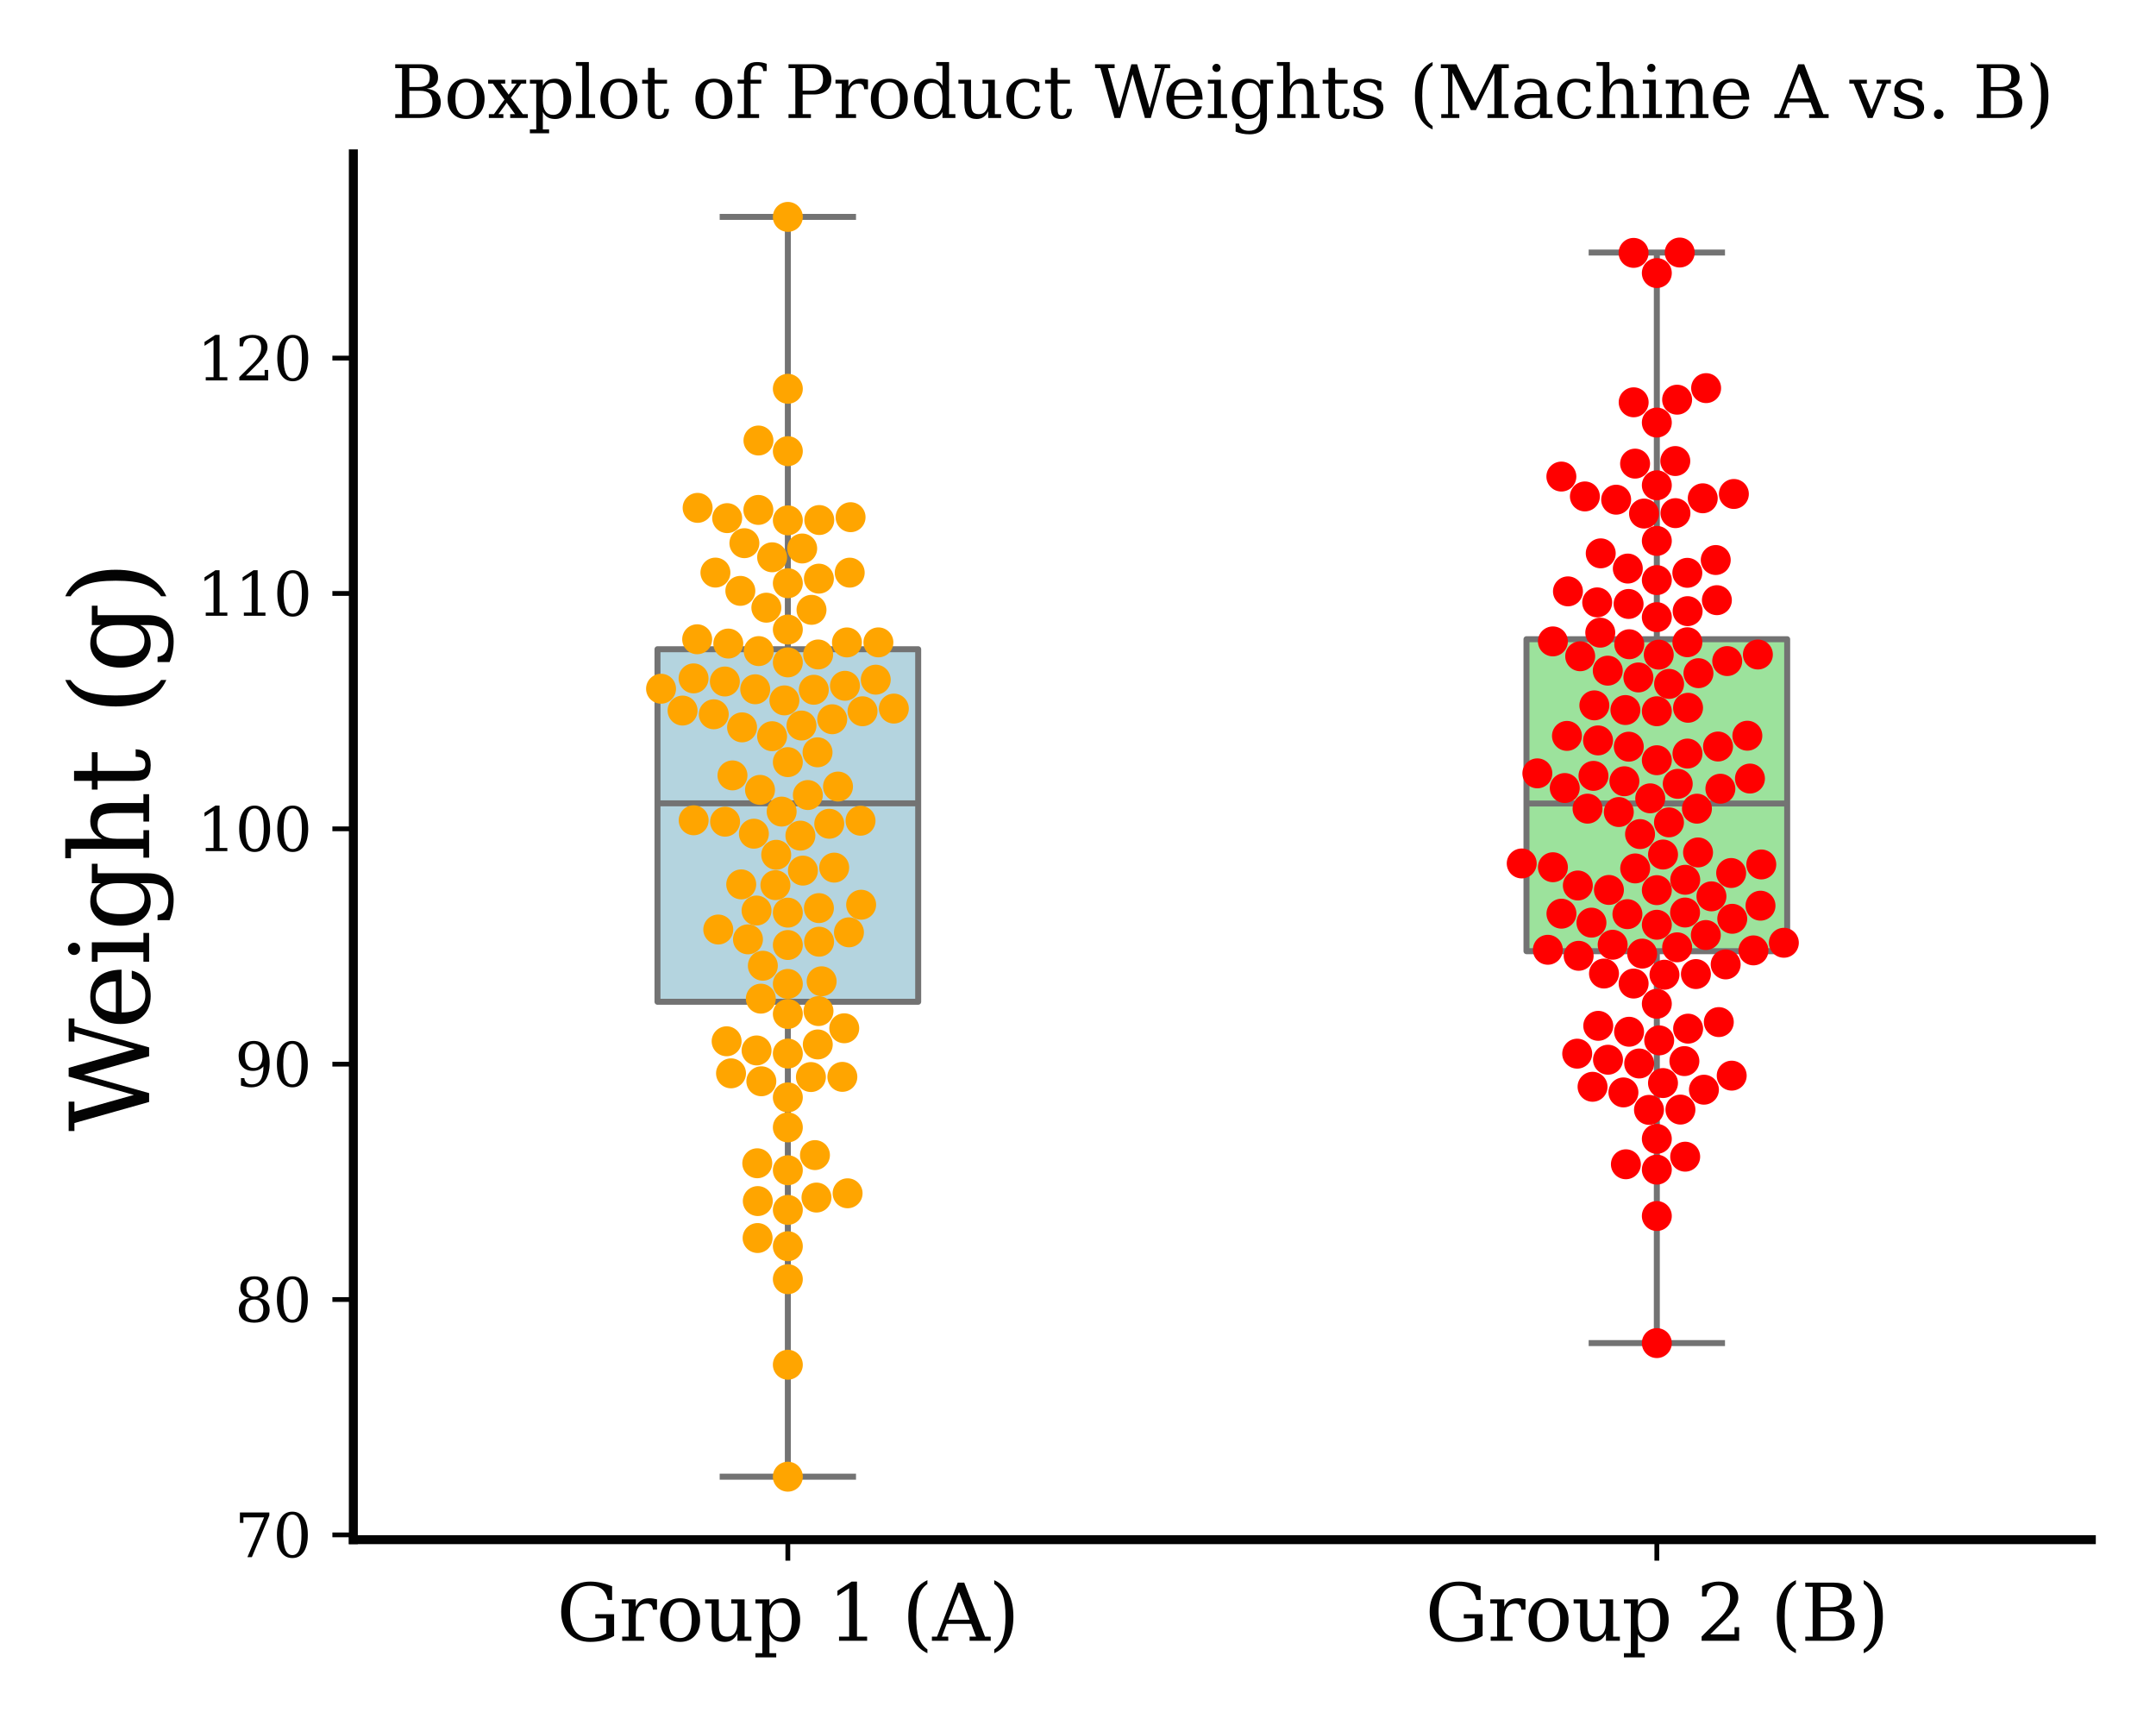 <?xml version="1.0" encoding="utf-8" standalone="no"?>
<!DOCTYPE svg PUBLIC "-//W3C//DTD SVG 1.1//EN"
  "http://www.w3.org/Graphics/SVG/1.1/DTD/svg11.dtd">
<svg xmlns:xlink="http://www.w3.org/1999/xlink" width="360pt" height="288pt" viewBox="0 0 360 288" xmlns="http://www.w3.org/2000/svg" version="1.1">
 <defs>
  <style type="text/css">*{stroke-linejoin: round; stroke-linecap: butt}</style>
 </defs>
 <g id="figure_1">
  <g id="patch_1">
   <path d="M 0 288 
L 360 288 
L 360 0 
L 0 0 
L 0 288 
z
" style="fill: none"/>
  </g>
  <g id="axes_1">
   <g id="patch_2">
    <path d="M 59 257.06 
L 349.2 257.06 
L 349.2 25.695 
L 59 25.695 
L 59 257.06 
z
" style="fill: none"/>
   </g>
   <g id="matplotlib.axis_1">
    <g id="xtick_1">
     <g id="line2d_1">
      <defs>
       <path id="m6e202c75b0" d="M 0 0 
L 0 3.5 
" style="stroke: #030303; stroke-width: 0.8"/>
      </defs>
      <g>
       <use xlink:href="#m6e202c75b0" x="131.55" y="257.06" style="fill: #030303; stroke: #030303; stroke-width: 0.8"/>
      </g>
     </g>
     <g id="text_1">
      <!-- Group 1 (A) -->
      <g style="fill: #030303" transform="translate(92.956 273.938) scale(0.13 -0.13)">
       <defs>
        <path id="DejaVuSerif-47" d="M 4097 3272 
Q 3988 3856 3641 4136 
Q 3294 4416 2675 4416 
Q 1869 4416 1472 3897 
Q 1075 3378 1075 2328 
Q 1075 1300 1484 772 
Q 1894 244 2688 244 
Q 3041 244 3362 331 
Q 3684 419 3975 594 
L 3975 1797 
L 3097 1797 
L 3097 2131 
L 4609 2131 
L 4609 391 
Q 4194 150 3714 29 
Q 3234 -91 2688 -91 
Q 1631 -91 995 570 
Q 359 1231 359 2328 
Q 359 3434 996 4092 
Q 1634 4750 2713 4750 
Q 3113 4750 3539 4658 
Q 3966 4566 4447 4378 
L 4447 3272 
L 4097 3272 
z
" transform="scale(0.016)"/>
        <path id="DejaVuSerif-72" d="M 3059 3328 
L 3059 2497 
L 2728 2497 
Q 2713 2744 2591 2866 
Q 2469 2988 2234 2988 
Q 1809 2988 1582 2694 
Q 1356 2400 1356 1850 
L 1356 331 
L 2022 331 
L 2022 0 
L 263 0 
L 263 331 
L 781 331 
L 781 2994 
L 231 2994 
L 231 3322 
L 1356 3322 
L 1356 2731 
Q 1525 3078 1790 3245 
Q 2056 3413 2438 3413 
Q 2578 3413 2733 3391 
Q 2888 3369 3059 3328 
z
" transform="scale(0.016)"/>
        <path id="DejaVuSerif-6f" d="M 1925 219 
Q 2388 219 2623 584 
Q 2859 950 2859 1663 
Q 2859 2375 2623 2739 
Q 2388 3103 1925 3103 
Q 1463 3103 1227 2739 
Q 991 2375 991 1663 
Q 991 950 1228 584 
Q 1466 219 1925 219 
z
M 1925 -91 
Q 1200 -91 759 389 
Q 319 869 319 1663 
Q 319 2456 758 2934 
Q 1197 3413 1925 3413 
Q 2653 3413 3092 2934 
Q 3531 2456 3531 1663 
Q 3531 869 3092 389 
Q 2653 -91 1925 -91 
z
" transform="scale(0.016)"/>
        <path id="DejaVuSerif-75" d="M 2266 3322 
L 3341 3322 
L 3341 331 
L 3884 331 
L 3884 0 
L 2766 0 
L 2766 588 
Q 2606 256 2353 82 
Q 2100 -91 1766 -91 
Q 1213 -91 952 223 
Q 691 538 691 1209 
L 691 2988 
L 172 2988 
L 172 3322 
L 1269 3322 
L 1269 1388 
Q 1269 781 1417 556 
Q 1566 331 1947 331 
Q 2347 331 2556 625 
Q 2766 919 2766 1478 
L 2766 2988 
L 2266 2988 
L 2266 3322 
z
" transform="scale(0.016)"/>
        <path id="DejaVuSerif-70" d="M 1313 1825 
L 1313 1497 
Q 1313 897 1542 583 
Q 1772 269 2209 269 
Q 2650 269 2876 622 
Q 3103 975 3103 1663 
Q 3103 2353 2876 2703 
Q 2650 3053 2209 3053 
Q 1772 3053 1542 2737 
Q 1313 2422 1313 1825 
z
M 738 2988 
L 184 2988 
L 184 3322 
L 1313 3322 
L 1313 2803 
Q 1481 3116 1742 3264 
Q 2003 3413 2388 3413 
Q 3000 3413 3387 2928 
Q 3775 2444 3775 1663 
Q 3775 881 3387 395 
Q 3000 -91 2388 -91 
Q 2003 -91 1742 57 
Q 1481 206 1313 519 
L 1313 -997 
L 1856 -997 
L 1856 -1331 
L 184 -1331 
L 184 -997 
L 738 -997 
L 738 2988 
z
" transform="scale(0.016)"/>
        <path id="DejaVuSerif-20" transform="scale(0.016)"/>
        <path id="DejaVuSerif-31" d="M 909 0 
L 909 331 
L 1722 331 
L 1722 4213 
L 781 3603 
L 781 4013 
L 1919 4750 
L 2350 4750 
L 2350 331 
L 3163 331 
L 3163 0 
L 909 0 
z
" transform="scale(0.016)"/>
        <path id="DejaVuSerif-28" d="M 2041 -997 
Q 1281 -656 893 83 
Q 506 822 506 1931 
Q 506 3044 893 3783 
Q 1281 4522 2041 4863 
L 2041 4556 
Q 1559 4225 1350 3623 
Q 1141 3022 1141 1931 
Q 1141 844 1350 242 
Q 1559 -359 2041 -691 
L 2041 -997 
z
" transform="scale(0.016)"/>
        <path id="DejaVuSerif-41" d="M 1281 1691 
L 2994 1691 
L 2138 3909 
L 1281 1691 
z
M -38 0 
L -38 331 
L 372 331 
L 2034 4666 
L 2559 4666 
L 4225 331 
L 4684 331 
L 4684 0 
L 2988 0 
L 2988 331 
L 3506 331 
L 3116 1356 
L 1153 1356 
L 763 331 
L 1275 331 
L 1275 0 
L -38 0 
z
" transform="scale(0.016)"/>
        <path id="DejaVuSerif-29" d="M 453 -997 
L 453 -691 
Q 934 -359 1145 242 
Q 1356 844 1356 1931 
Q 1356 3022 1145 3623 
Q 934 4225 453 4556 
L 453 4863 
Q 1216 4522 1603 3783 
Q 1991 3044 1991 1931 
Q 1991 822 1603 83 
Q 1216 -656 453 -997 
z
" transform="scale(0.016)"/>
       </defs>
       <use xlink:href="#DejaVuSerif-47"/>
       <use xlink:href="#DejaVuSerif-72" x="79.883"/>
       <use xlink:href="#DejaVuSerif-6f" x="127.686"/>
       <use xlink:href="#DejaVuSerif-75" x="187.891"/>
       <use xlink:href="#DejaVuSerif-70" x="252.295"/>
       <use xlink:href="#DejaVuSerif-20" x="316.309"/>
       <use xlink:href="#DejaVuSerif-31" x="348.096"/>
       <use xlink:href="#DejaVuSerif-20" x="411.719"/>
       <use xlink:href="#DejaVuSerif-28" x="443.506"/>
       <use xlink:href="#DejaVuSerif-41" x="482.52"/>
       <use xlink:href="#DejaVuSerif-29" x="554.736"/>
      </g>
     </g>
    </g>
    <g id="xtick_2">
     <g id="line2d_2">
      <g>
       <use xlink:href="#m6e202c75b0" x="276.65" y="257.06" style="fill: #030303; stroke: #030303; stroke-width: 0.8"/>
      </g>
     </g>
     <g id="text_2">
      <!-- Group 2 (B) -->
      <g style="fill: #030303" transform="translate(237.974 273.938) scale(0.13 -0.13)">
       <defs>
        <path id="DejaVuSerif-32" d="M 819 3553 
L 469 3553 
L 469 4384 
Q 803 4563 1142 4656 
Q 1481 4750 1806 4750 
Q 2534 4750 2956 4397 
Q 3378 4044 3378 3438 
Q 3378 2753 2422 1800 
Q 2347 1728 2309 1691 
L 1131 513 
L 3078 513 
L 3078 1088 
L 3444 1088 
L 3444 0 
L 434 0 
L 434 341 
L 1850 1753 
Q 2319 2222 2519 2614 
Q 2719 3006 2719 3438 
Q 2719 3909 2473 4175 
Q 2228 4441 1797 4441 
Q 1350 4441 1106 4219 
Q 863 3997 819 3553 
z
" transform="scale(0.016)"/>
        <path id="DejaVuSerif-42" d="M 1581 331 
L 2516 331 
Q 3078 331 3337 575 
Q 3597 819 3597 1350 
Q 3597 1878 3339 2120 
Q 3081 2363 2516 2363 
L 1581 2363 
L 1581 331 
z
M 1581 2694 
L 2375 2694 
Q 2888 2694 3123 2891 
Q 3359 3088 3359 3513 
Q 3359 3941 3123 4136 
Q 2888 4331 2375 4331 
L 1581 4331 
L 1581 2694 
z
M 353 0 
L 353 331 
L 947 331 
L 947 4331 
L 353 4331 
L 353 4666 
L 2656 4666 
Q 3363 4666 3720 4377 
Q 4078 4088 4078 3513 
Q 4078 3097 3829 2850 
Q 3581 2603 3103 2547 
Q 3697 2472 4005 2167 
Q 4313 1863 4313 1350 
Q 4313 656 3875 328 
Q 3438 0 2509 0 
L 353 0 
z
" transform="scale(0.016)"/>
       </defs>
       <use xlink:href="#DejaVuSerif-47"/>
       <use xlink:href="#DejaVuSerif-72" x="79.883"/>
       <use xlink:href="#DejaVuSerif-6f" x="127.686"/>
       <use xlink:href="#DejaVuSerif-75" x="187.891"/>
       <use xlink:href="#DejaVuSerif-70" x="252.295"/>
       <use xlink:href="#DejaVuSerif-20" x="316.309"/>
       <use xlink:href="#DejaVuSerif-32" x="348.096"/>
       <use xlink:href="#DejaVuSerif-20" x="411.719"/>
       <use xlink:href="#DejaVuSerif-28" x="443.506"/>
       <use xlink:href="#DejaVuSerif-42" x="482.52"/>
       <use xlink:href="#DejaVuSerif-29" x="556.006"/>
      </g>
     </g>
    </g>
   </g>
   <g id="matplotlib.axis_2">
    <g id="ytick_1">
     <g id="line2d_3">
      <defs>
       <path id="m85842c7ac0" d="M 0 0 
L -3.5 0 
" style="stroke: #030303; stroke-width: 0.8"/>
      </defs>
      <g>
       <use xlink:href="#m85842c7ac0" x="59" y="256.259" style="fill: #030303; stroke: #030303; stroke-width: 0.8"/>
      </g>
     </g>
     <g id="text_3">
      <!-- $\mathdefault{70}$ -->
      <g style="fill: #030303" transform="translate(39.2 260.058) scale(0.1 -0.1)">
       <defs>
        <path id="DejaVuSerif-37" d="M 3609 4347 
L 1784 0 
L 1319 0 
L 3059 4153 
L 903 4153 
L 903 3578 
L 538 3578 
L 538 4666 
L 3609 4666 
L 3609 4347 
z
" transform="scale(0.016)"/>
        <path id="DejaVuSerif-30" d="M 2034 219 
Q 2513 219 2750 744 
Q 2988 1269 2988 2328 
Q 2988 3391 2750 3916 
Q 2513 4441 2034 4441 
Q 1556 4441 1318 3916 
Q 1081 3391 1081 2328 
Q 1081 1269 1318 744 
Q 1556 219 2034 219 
z
M 2034 -91 
Q 1275 -91 848 546 
Q 422 1184 422 2328 
Q 422 3475 848 4112 
Q 1275 4750 2034 4750 
Q 2797 4750 3222 4112 
Q 3647 3475 3647 2328 
Q 3647 1184 3222 546 
Q 2797 -91 2034 -91 
z
" transform="scale(0.016)"/>
       </defs>
       <use xlink:href="#DejaVuSerif-37" transform="translate(0 0.781)"/>
       <use xlink:href="#DejaVuSerif-30" transform="translate(63.623 0.781)"/>
      </g>
     </g>
    </g>
    <g id="ytick_2">
     <g id="line2d_4">
      <g>
       <use xlink:href="#m85842c7ac0" x="59" y="216.965" style="fill: #030303; stroke: #030303; stroke-width: 0.8"/>
      </g>
     </g>
     <g id="text_4">
      <!-- $\mathdefault{80}$ -->
      <g style="fill: #030303" transform="translate(39.2 220.764) scale(0.1 -0.1)">
       <defs>
        <path id="DejaVuSerif-38" d="M 2981 1275 
Q 2981 1775 2732 2051 
Q 2484 2328 2034 2328 
Q 1584 2328 1336 2051 
Q 1088 1775 1088 1275 
Q 1088 772 1336 495 
Q 1584 219 2034 219 
Q 2484 219 2732 495 
Q 2981 772 2981 1275 
z
M 2853 3541 
Q 2853 3966 2637 4203 
Q 2422 4441 2034 4441 
Q 1650 4441 1433 4203 
Q 1216 3966 1216 3541 
Q 1216 3113 1433 2875 
Q 1650 2638 2034 2638 
Q 2422 2638 2637 2875 
Q 2853 3113 2853 3541 
z
M 2516 2484 
Q 3047 2413 3344 2092 
Q 3641 1772 3641 1275 
Q 3641 619 3225 264 
Q 2809 -91 2034 -91 
Q 1263 -91 845 264 
Q 428 619 428 1275 
Q 428 1772 725 2092 
Q 1022 2413 1556 2484 
Q 1084 2569 832 2842 
Q 581 3116 581 3541 
Q 581 4103 968 4426 
Q 1356 4750 2034 4750 
Q 2713 4750 3100 4426 
Q 3488 4103 3488 3541 
Q 3488 3116 3236 2842 
Q 2984 2569 2516 2484 
z
" transform="scale(0.016)"/>
       </defs>
       <use xlink:href="#DejaVuSerif-38" transform="translate(0 0.781)"/>
       <use xlink:href="#DejaVuSerif-30" transform="translate(63.623 0.781)"/>
      </g>
     </g>
    </g>
    <g id="ytick_3">
     <g id="line2d_5">
      <g>
       <use xlink:href="#m85842c7ac0" x="59" y="177.671" style="fill: #030303; stroke: #030303; stroke-width: 0.8"/>
      </g>
     </g>
     <g id="text_5">
      <!-- $\mathdefault{90}$ -->
      <g style="fill: #030303" transform="translate(39.2 181.47) scale(0.1 -0.1)">
       <defs>
        <path id="DejaVuSerif-39" d="M 2994 2091 
Q 2784 1856 2512 1740 
Q 2241 1625 1900 1625 
Q 1206 1625 804 2044 
Q 403 2463 403 3188 
Q 403 3897 839 4323 
Q 1275 4750 2003 4750 
Q 2794 4750 3217 4161 
Q 3641 3572 3641 2478 
Q 3641 1253 3137 581 
Q 2634 -91 1722 -91 
Q 1475 -91 1203 -44 
Q 931 3 647 97 
L 647 872 
L 997 872 
Q 1038 556 1241 387 
Q 1444 219 1784 219 
Q 2391 219 2687 676 
Q 2984 1134 2994 2091 
z
M 1978 4441 
Q 1534 4441 1298 4117 
Q 1063 3794 1063 3188 
Q 1063 2581 1298 2256 
Q 1534 1931 1978 1931 
Q 2422 1931 2658 2245 
Q 2894 2559 2894 3150 
Q 2894 3772 2656 4106 
Q 2419 4441 1978 4441 
z
" transform="scale(0.016)"/>
       </defs>
       <use xlink:href="#DejaVuSerif-39" transform="translate(0 0.781)"/>
       <use xlink:href="#DejaVuSerif-30" transform="translate(63.623 0.781)"/>
      </g>
     </g>
    </g>
    <g id="ytick_4">
     <g id="line2d_6">
      <g>
       <use xlink:href="#m85842c7ac0" x="59" y="138.376" style="fill: #030303; stroke: #030303; stroke-width: 0.8"/>
      </g>
     </g>
     <g id="text_6">
      <!-- $\mathdefault{100}$ -->
      <g style="fill: #030303" transform="translate(32.9 142.176) scale(0.1 -0.1)">
       <use xlink:href="#DejaVuSerif-31" transform="translate(0 0.781)"/>
       <use xlink:href="#DejaVuSerif-30" transform="translate(63.623 0.781)"/>
       <use xlink:href="#DejaVuSerif-30" transform="translate(127.246 0.781)"/>
      </g>
     </g>
    </g>
    <g id="ytick_5">
     <g id="line2d_7">
      <g>
       <use xlink:href="#m85842c7ac0" x="59" y="99.082" style="fill: #030303; stroke: #030303; stroke-width: 0.8"/>
      </g>
     </g>
     <g id="text_7">
      <!-- $\mathdefault{110}$ -->
      <g style="fill: #030303" transform="translate(32.9 102.881) scale(0.1 -0.1)">
       <use xlink:href="#DejaVuSerif-31" transform="translate(0 0.781)"/>
       <use xlink:href="#DejaVuSerif-31" transform="translate(63.623 0.781)"/>
       <use xlink:href="#DejaVuSerif-30" transform="translate(127.246 0.781)"/>
      </g>
     </g>
    </g>
    <g id="ytick_6">
     <g id="line2d_8">
      <g>
       <use xlink:href="#m85842c7ac0" x="59" y="59.788" style="fill: #030303; stroke: #030303; stroke-width: 0.8"/>
      </g>
     </g>
     <g id="text_8">
      <!-- $\mathdefault{120}$ -->
      <g style="fill: #030303" transform="translate(32.9 63.587) scale(0.1 -0.1)">
       <use xlink:href="#DejaVuSerif-31" transform="translate(0 0.781)"/>
       <use xlink:href="#DejaVuSerif-32" transform="translate(63.623 0.781)"/>
       <use xlink:href="#DejaVuSerif-30" transform="translate(127.246 0.781)"/>
      </g>
     </g>
    </g>
    <g id="text_9">
     <!-- Weight (g) -->
     <g style="fill: #030303" transform="translate(24.901 188.921) rotate(-90) scale(0.18 -0.18)">
      <defs>
       <path id="DejaVuSerif-57" d="M 4878 0 
L 4366 0 
L 3297 3794 
L 2228 0 
L 1716 0 
L 494 4331 
L 31 4331 
L 31 4666 
L 1734 4666 
L 1734 4331 
L 1153 4331 
L 2125 884 
L 3188 4666 
L 3694 4666 
L 4775 844 
L 5753 4331 
L 5216 4331 
L 5216 4666 
L 6559 4666 
L 6559 4331 
L 6100 4331 
L 4878 0 
z
" transform="scale(0.016)"/>
       <path id="DejaVuSerif-65" d="M 3469 1600 
L 991 1600 
L 991 1575 
Q 991 903 1244 561 
Q 1497 219 1991 219 
Q 2369 219 2611 417 
Q 2853 616 2950 1006 
L 3413 1006 
Q 3275 459 2904 184 
Q 2534 -91 1931 -91 
Q 1203 -91 761 389 
Q 319 869 319 1663 
Q 319 2450 753 2931 
Q 1188 3413 1894 3413 
Q 2647 3413 3050 2948 
Q 3453 2484 3469 1600 
z
M 2791 1931 
Q 2772 2513 2545 2808 
Q 2319 3103 1894 3103 
Q 1497 3103 1269 2806 
Q 1041 2509 991 1931 
L 2791 1931 
z
" transform="scale(0.016)"/>
       <path id="DejaVuSerif-69" d="M 622 4353 
Q 622 4497 726 4603 
Q 831 4709 978 4709 
Q 1122 4709 1226 4603 
Q 1331 4497 1331 4353 
Q 1331 4206 1228 4103 
Q 1125 4000 978 4000 
Q 831 4000 726 4103 
Q 622 4206 622 4353 
z
M 1356 331 
L 1900 331 
L 1900 0 
L 231 0 
L 231 331 
L 781 331 
L 781 2988 
L 231 2988 
L 231 3322 
L 1356 3322 
L 1356 331 
z
" transform="scale(0.016)"/>
       <path id="DejaVuSerif-67" d="M 3359 2988 
L 3359 72 
Q 3359 -644 2965 -1033 
Q 2572 -1422 1844 -1422 
Q 1516 -1422 1216 -1362 
Q 916 -1303 641 -1184 
L 641 -488 
L 941 -488 
Q 997 -813 1206 -963 
Q 1416 -1113 1806 -1113 
Q 2313 -1113 2548 -827 
Q 2784 -541 2784 72 
L 2784 519 
Q 2616 206 2355 57 
Q 2094 -91 1709 -91 
Q 1097 -91 708 395 
Q 319 881 319 1663 
Q 319 2444 706 2928 
Q 1094 3413 1709 3413 
Q 2094 3413 2355 3264 
Q 2616 3116 2784 2803 
L 2784 3322 
L 3909 3322 
L 3909 2988 
L 3359 2988 
z
M 2784 1825 
Q 2784 2422 2554 2737 
Q 2325 3053 1888 3053 
Q 1444 3053 1217 2703 
Q 991 2353 991 1663 
Q 991 975 1217 622 
Q 1444 269 1888 269 
Q 2325 269 2554 583 
Q 2784 897 2784 1497 
L 2784 1825 
z
" transform="scale(0.016)"/>
       <path id="DejaVuSerif-68" d="M 263 0 
L 263 331 
L 781 331 
L 781 4531 
L 231 4531 
L 231 4863 
L 1356 4863 
L 1356 2731 
Q 1516 3069 1770 3241 
Q 2025 3413 2363 3413 
Q 2913 3413 3172 3097 
Q 3431 2781 3431 2113 
L 3431 331 
L 3944 331 
L 3944 0 
L 2356 0 
L 2356 331 
L 2853 331 
L 2853 1931 
Q 2853 2541 2704 2764 
Q 2556 2988 2175 2988 
Q 1775 2988 1565 2697 
Q 1356 2406 1356 1850 
L 1356 331 
L 1856 331 
L 1856 0 
L 263 0 
z
" transform="scale(0.016)"/>
       <path id="DejaVuSerif-74" d="M 691 2988 
L 184 2988 
L 184 3322 
L 691 3322 
L 691 4353 
L 1269 4353 
L 1269 3322 
L 2350 3322 
L 2350 2988 
L 1269 2988 
L 1269 878 
Q 1269 456 1350 337 
Q 1431 219 1650 219 
Q 1875 219 1978 351 
Q 2081 484 2088 781 
L 2522 781 
Q 2497 328 2275 118 
Q 2053 -91 1600 -91 
Q 1103 -91 897 129 
Q 691 350 691 878 
L 691 2988 
z
" transform="scale(0.016)"/>
      </defs>
      <use xlink:href="#DejaVuSerif-57"/>
      <use xlink:href="#DejaVuSerif-65" x="94.658"/>
      <use xlink:href="#DejaVuSerif-69" x="153.838"/>
      <use xlink:href="#DejaVuSerif-67" x="185.82"/>
      <use xlink:href="#DejaVuSerif-68" x="249.834"/>
      <use xlink:href="#DejaVuSerif-74" x="314.238"/>
      <use xlink:href="#DejaVuSerif-20" x="354.424"/>
      <use xlink:href="#DejaVuSerif-28" x="386.211"/>
      <use xlink:href="#DejaVuSerif-67" x="425.225"/>
      <use xlink:href="#DejaVuSerif-29" x="489.238"/>
     </g>
    </g>
   </g>
   <g id="patch_3">
    <path d="M 109.785 167.252 
L 153.315 167.252 
L 153.315 108.391 
L 109.785 108.391 
L 109.785 167.252 
z
" clip-path="url(#pbf7b04bf76)" style="fill: #b4d4df; stroke: #737373; stroke-linejoin: miter"/>
   </g>
   <g id="line2d_9">
    <path d="M 131.55 167.252 
L 131.55 246.543 
" clip-path="url(#pbf7b04bf76)" style="fill: none; stroke: #737373"/>
   </g>
   <g id="line2d_10">
    <path d="M 131.55 108.391 
L 131.55 36.212 
" clip-path="url(#pbf7b04bf76)" style="fill: none; stroke: #737373"/>
   </g>
   <g id="line2d_11">
    <path d="M 120.668 246.543 
L 142.433 246.543 
" clip-path="url(#pbf7b04bf76)" style="fill: none; stroke: #737373; stroke-linecap: square"/>
   </g>
   <g id="line2d_12">
    <path d="M 120.668 36.212 
L 142.433 36.212 
" clip-path="url(#pbf7b04bf76)" style="fill: none; stroke: #737373; stroke-linecap: square"/>
   </g>
   <g id="patch_4">
    <path d="M 254.885 158.808 
L 298.415 158.808 
L 298.415 106.722 
L 254.885 106.722 
L 254.885 158.808 
z
" clip-path="url(#pbf7b04bf76)" style="fill: #9ce29c; stroke: #737373; stroke-linejoin: miter"/>
   </g>
   <g id="line2d_13">
    <path d="M 276.65 158.808 
L 276.65 224.239 
" clip-path="url(#pbf7b04bf76)" style="fill: none; stroke: #737373"/>
   </g>
   <g id="line2d_14">
    <path d="M 276.65 106.722 
L 276.65 42.162 
" clip-path="url(#pbf7b04bf76)" style="fill: none; stroke: #737373"/>
   </g>
   <g id="line2d_15">
    <path d="M 265.768 224.239 
L 287.533 224.239 
" clip-path="url(#pbf7b04bf76)" style="fill: none; stroke: #737373; stroke-linecap: square"/>
   </g>
   <g id="line2d_16">
    <path d="M 265.768 42.162 
L 287.533 42.162 
" clip-path="url(#pbf7b04bf76)" style="fill: none; stroke: #737373; stroke-linecap: square"/>
   </g>
   <g id="line2d_17">
    <path d="M 109.785 134.118 
L 153.315 134.118 
" clip-path="url(#pbf7b04bf76)" style="fill: none; stroke: #737373"/>
   </g>
   <g id="line2d_18">
    <path d="M 254.885 134.149 
L 298.415 134.149 
" clip-path="url(#pbf7b04bf76)" style="fill: none; stroke: #737373"/>
   </g>
   <g id="patch_5">
    <path d="M 59 257.06 
L 59 25.695 
" style="fill: none; stroke: #030303; stroke-width: 1.5; stroke-linejoin: miter; stroke-linecap: square"/>
   </g>
   <g id="patch_6">
    <path d="M 59 257.06 
L 349.2 257.06 
" style="fill: none; stroke: #030303; stroke-width: 1.5; stroke-linejoin: miter; stroke-linecap: square"/>
   </g>
   <g id="PathCollection_1">
    <defs>
     <path id="C0_0_aad3ed0606" d="M 0 2.5 
C 0.663 2.5 1.299 2.237 1.768 1.768 
C 2.237 1.299 2.5 0.663 2.5 -0 
C 2.5 -0.663 2.237 -1.299 1.768 -1.768 
C 1.299 -2.237 0.663 -2.5 0 -2.5 
C -0.663 -2.5 -1.299 -2.237 -1.768 -1.768 
C -2.237 -1.299 -2.5 -0.663 -2.5 0 
C -2.5 0.663 -2.237 1.299 -1.768 1.768 
C -1.299 2.237 -0.663 2.5 0 2.5 
z
"/>
    </defs>
    <g clip-path="url(#pbf7b04bf76)">
     <use xlink:href="#C0_0_aad3ed0606" x="127.378" y="161.234" style="fill: #ffa500"/>
    </g>
    <g clip-path="url(#pbf7b04bf76)">
     <use xlink:href="#C0_0_aad3ed0606" x="131.55" y="183.217" style="fill: #ffa500"/>
    </g>
    <g clip-path="url(#pbf7b04bf76)">
     <use xlink:href="#C0_0_aad3ed0606" x="128.927" y="93.043" style="fill: #ffa500"/>
    </g>
    <g clip-path="url(#pbf7b04bf76)">
     <use xlink:href="#C0_0_aad3ed0606" x="127.963" y="101.458" style="fill: #ffa500"/>
    </g>
    <g clip-path="url(#pbf7b04bf76)">
     <use xlink:href="#C0_0_aad3ed0606" x="131.55" y="110.59" style="fill: #ffa500"/>
    </g>
    <g clip-path="url(#pbf7b04bf76)">
     <use xlink:href="#C0_0_aad3ed0606" x="139.927" y="131.321" style="fill: #ffa500"/>
    </g>
    <g clip-path="url(#pbf7b04bf76)">
     <use xlink:href="#C0_0_aad3ed0606" x="126.533" y="200.528" style="fill: #ffa500"/>
    </g>
    <g clip-path="url(#pbf7b04bf76)">
     <use xlink:href="#C0_0_aad3ed0606" x="131.55" y="127.243" style="fill: #ffa500"/>
    </g>
    <g clip-path="url(#pbf7b04bf76)">
     <use xlink:href="#C0_0_aad3ed0606" x="131.55" y="75.326" style="fill: #ffa500"/>
    </g>
    <g clip-path="url(#pbf7b04bf76)">
     <use xlink:href="#C0_0_aad3ed0606" x="130.977" y="116.935" style="fill: #ffa500"/>
    </g>
    <g clip-path="url(#pbf7b04bf76)">
     <use xlink:href="#C0_0_aad3ed0606" x="124.295" y="90.689" style="fill: #ffa500"/>
    </g>
    <g clip-path="url(#pbf7b04bf76)">
     <use xlink:href="#C0_0_aad3ed0606" x="131.55" y="213.571" style="fill: #ffa500"/>
    </g>
    <g clip-path="url(#pbf7b04bf76)">
     <use xlink:href="#C0_0_aad3ed0606" x="116.411" y="106.73" style="fill: #ffa500"/>
    </g>
    <g clip-path="url(#pbf7b04bf76)">
     <use xlink:href="#C0_0_aad3ed0606" x="142.026" y="86.349" style="fill: #ffa500"/>
    </g>
    <g clip-path="url(#pbf7b04bf76)">
     <use xlink:href="#C0_0_aad3ed0606" x="119.933" y="155.19" style="fill: #ffa500"/>
    </g>
    <g clip-path="url(#pbf7b04bf76)">
     <use xlink:href="#C0_0_aad3ed0606" x="130.517" y="135.5" style="fill: #ffa500"/>
    </g>
    <g clip-path="url(#pbf7b04bf76)">
     <use xlink:href="#C0_0_aad3ed0606" x="115.811" y="113.26" style="fill: #ffa500"/>
    </g>
    <g clip-path="url(#pbf7b04bf76)">
     <use xlink:href="#C0_0_aad3ed0606" x="116.487" y="84.792" style="fill: #ffa500"/>
    </g>
    <g clip-path="url(#pbf7b04bf76)">
     <use xlink:href="#C0_0_aad3ed0606" x="121.033" y="113.78" style="fill: #ffa500"/>
    </g>
    <g clip-path="url(#pbf7b04bf76)">
     <use xlink:href="#C0_0_aad3ed0606" x="126.629" y="85.135" style="fill: #ffa500"/>
    </g>
    <g clip-path="url(#pbf7b04bf76)">
     <use xlink:href="#C0_0_aad3ed0606" x="121.33" y="173.849" style="fill: #ffa500"/>
    </g>
    <g clip-path="url(#pbf7b04bf76)">
     <use xlink:href="#C0_0_aad3ed0606" x="127.039" y="166.733" style="fill: #ffa500"/>
    </g>
    <g clip-path="url(#pbf7b04bf76)">
     <use xlink:href="#C0_0_aad3ed0606" x="131.55" y="202.003" style="fill: #ffa500"/>
    </g>
    <g clip-path="url(#pbf7b04bf76)">
     <use xlink:href="#C0_0_aad3ed0606" x="135.502" y="101.817" style="fill: #ffa500"/>
    </g>
    <g clip-path="url(#pbf7b04bf76)">
     <use xlink:href="#C0_0_aad3ed0606" x="136.333" y="199.941" style="fill: #ffa500"/>
    </g>
    <g clip-path="url(#pbf7b04bf76)">
     <use xlink:href="#C0_0_aad3ed0606" x="122.063" y="179.202" style="fill: #ffa500"/>
    </g>
    <g clip-path="url(#pbf7b04bf76)">
     <use xlink:href="#C0_0_aad3ed0606" x="141.42" y="107.256" style="fill: #ffa500"/>
    </g>
    <g clip-path="url(#pbf7b04bf76)">
     <use xlink:href="#C0_0_aad3ed0606" x="136.768" y="157.224" style="fill: #ffa500"/>
    </g>
    <g clip-path="url(#pbf7b04bf76)">
     <use xlink:href="#C0_0_aad3ed0606" x="131.55" y="188.227" style="fill: #ffa500"/>
    </g>
    <g clip-path="url(#pbf7b04bf76)">
     <use xlink:href="#C0_0_aad3ed0606" x="134.066" y="145.354" style="fill: #ffa500"/>
    </g>
    <g clip-path="url(#pbf7b04bf76)">
     <use xlink:href="#C0_0_aad3ed0606" x="143.688" y="137.025" style="fill: #ffa500"/>
    </g>
    <g clip-path="url(#pbf7b04bf76)">
     <use xlink:href="#C0_0_aad3ed0606" x="131.55" y="246.543" style="fill: #ffa500"/>
    </g>
    <g clip-path="url(#pbf7b04bf76)">
     <use xlink:href="#C0_0_aad3ed0606" x="139.29" y="144.855" style="fill: #ffa500"/>
    </g>
    <g clip-path="url(#pbf7b04bf76)">
     <use xlink:href="#C0_0_aad3ed0606" x="126.326" y="152.02" style="fill: #ffa500"/>
    </g>
    <g clip-path="url(#pbf7b04bf76)">
     <use xlink:href="#C0_0_aad3ed0606" x="146.229" y="113.477" style="fill: #ffa500"/>
    </g>
    <g clip-path="url(#pbf7b04bf76)">
     <use xlink:href="#C0_0_aad3ed0606" x="126.329" y="175.378" style="fill: #ffa500"/>
    </g>
    <g clip-path="url(#pbf7b04bf76)">
     <use xlink:href="#C0_0_aad3ed0606" x="121.419" y="86.506" style="fill: #ffa500"/>
    </g>
    <g clip-path="url(#pbf7b04bf76)">
     <use xlink:href="#C0_0_aad3ed0606" x="131.55" y="195.38" style="fill: #ffa500"/>
    </g>
    <g clip-path="url(#pbf7b04bf76)">
     <use xlink:href="#C0_0_aad3ed0606" x="131.55" y="169.291" style="fill: #ffa500"/>
    </g>
    <g clip-path="url(#pbf7b04bf76)">
     <use xlink:href="#C0_0_aad3ed0606" x="131.55" y="105.109" style="fill: #ffa500"/>
    </g>
    <g clip-path="url(#pbf7b04bf76)">
     <use xlink:href="#C0_0_aad3ed0606" x="125.881" y="139.192" style="fill: #ffa500"/>
    </g>
    <g clip-path="url(#pbf7b04bf76)">
     <use xlink:href="#C0_0_aad3ed0606" x="138.465" y="137.533" style="fill: #ffa500"/>
    </g>
    <g clip-path="url(#pbf7b04bf76)">
     <use xlink:href="#C0_0_aad3ed0606" x="122.306" y="129.458" style="fill: #ffa500"/>
    </g>
    <g clip-path="url(#pbf7b04bf76)">
     <use xlink:href="#C0_0_aad3ed0606" x="137.193" y="163.832" style="fill: #ffa500"/>
    </g>
    <g clip-path="url(#pbf7b04bf76)">
     <use xlink:href="#C0_0_aad3ed0606" x="131.55" y="97.374" style="fill: #ffa500"/>
    </g>
    <g clip-path="url(#pbf7b04bf76)">
     <use xlink:href="#C0_0_aad3ed0606" x="123.62" y="98.649" style="fill: #ffa500"/>
    </g>
    <g clip-path="url(#pbf7b04bf76)">
     <use xlink:href="#C0_0_aad3ed0606" x="123.907" y="121.438" style="fill: #ffa500"/>
    </g>
    <g clip-path="url(#pbf7b04bf76)">
     <use xlink:href="#C0_0_aad3ed0606" x="134.892" y="132.736" style="fill: #ffa500"/>
    </g>
    <g clip-path="url(#pbf7b04bf76)">
     <use xlink:href="#C0_0_aad3ed0606" x="133.946" y="91.574" style="fill: #ffa500"/>
    </g>
    <g clip-path="url(#pbf7b04bf76)">
     <use xlink:href="#C0_0_aad3ed0606" x="126.445" y="194.215" style="fill: #ffa500"/>
    </g>
    <g clip-path="url(#pbf7b04bf76)">
     <use xlink:href="#C0_0_aad3ed0606" x="131.55" y="164.269" style="fill: #ffa500"/>
    </g>
    <g clip-path="url(#pbf7b04bf76)">
     <use xlink:href="#C0_0_aad3ed0606" x="131.55" y="86.878" style="fill: #ffa500"/>
    </g>
    <g clip-path="url(#pbf7b04bf76)">
     <use xlink:href="#C0_0_aad3ed0606" x="136.51" y="125.603" style="fill: #ffa500"/>
    </g>
    <g clip-path="url(#pbf7b04bf76)">
     <use xlink:href="#C0_0_aad3ed0606" x="113.974" y="118.634" style="fill: #ffa500"/>
    </g>
    <g clip-path="url(#pbf7b04bf76)">
     <use xlink:href="#C0_0_aad3ed0606" x="136.67" y="168.807" style="fill: #ffa500"/>
    </g>
    <g clip-path="url(#pbf7b04bf76)">
     <use xlink:href="#C0_0_aad3ed0606" x="131.55" y="157.775" style="fill: #ffa500"/>
    </g>
    <g clip-path="url(#pbf7b04bf76)">
     <use xlink:href="#C0_0_aad3ed0606" x="126.644" y="73.547" style="fill: #ffa500"/>
    </g>
    <g clip-path="url(#pbf7b04bf76)">
     <use xlink:href="#C0_0_aad3ed0606" x="126.103" y="115.078" style="fill: #ffa500"/>
    </g>
    <g clip-path="url(#pbf7b04bf76)">
     <use xlink:href="#C0_0_aad3ed0606" x="126.903" y="131.874" style="fill: #ffa500"/>
    </g>
    <g clip-path="url(#pbf7b04bf76)">
     <use xlink:href="#C0_0_aad3ed0606" x="135.403" y="179.821" style="fill: #ffa500"/>
    </g>
    <g clip-path="url(#pbf7b04bf76)">
     <use xlink:href="#C0_0_aad3ed0606" x="131.55" y="36.212" style="fill: #ffa500"/>
    </g>
    <g clip-path="url(#pbf7b04bf76)">
     <use xlink:href="#C0_0_aad3ed0606" x="144.022" y="118.75" style="fill: #ffa500"/>
    </g>
    <g clip-path="url(#pbf7b04bf76)">
     <use xlink:href="#C0_0_aad3ed0606" x="121.071" y="137.187" style="fill: #ffa500"/>
    </g>
    <g clip-path="url(#pbf7b04bf76)">
     <use xlink:href="#C0_0_aad3ed0606" x="141.882" y="95.608" style="fill: #ffa500"/>
    </g>
    <g clip-path="url(#pbf7b04bf76)">
     <use xlink:href="#C0_0_aad3ed0606" x="140.969" y="171.677" style="fill: #ffa500"/>
    </g>
    <g clip-path="url(#pbf7b04bf76)">
     <use xlink:href="#C0_0_aad3ed0606" x="131.55" y="64.91" style="fill: #ffa500"/>
    </g>
    <g clip-path="url(#pbf7b04bf76)">
     <use xlink:href="#C0_0_aad3ed0606" x="131.55" y="208.065" style="fill: #ffa500"/>
    </g>
    <g clip-path="url(#pbf7b04bf76)">
     <use xlink:href="#C0_0_aad3ed0606" x="126.687" y="108.706" style="fill: #ffa500"/>
    </g>
    <g clip-path="url(#pbf7b04bf76)">
     <use xlink:href="#C0_0_aad3ed0606" x="124.893" y="156.83" style="fill: #ffa500"/>
    </g>
    <g clip-path="url(#pbf7b04bf76)">
     <use xlink:href="#C0_0_aad3ed0606" x="136.74" y="151.614" style="fill: #ffa500"/>
    </g>
    <g clip-path="url(#pbf7b04bf76)">
     <use xlink:href="#C0_0_aad3ed0606" x="133.829" y="121.133" style="fill: #ffa500"/>
    </g>
    <g clip-path="url(#pbf7b04bf76)">
     <use xlink:href="#C0_0_aad3ed0606" x="115.827" y="136.952" style="fill: #ffa500"/>
    </g>
    <g clip-path="url(#pbf7b04bf76)">
     <use xlink:href="#C0_0_aad3ed0606" x="121.606" y="107.446" style="fill: #ffa500"/>
    </g>
    <g clip-path="url(#pbf7b04bf76)">
     <use xlink:href="#C0_0_aad3ed0606" x="131.55" y="152.371" style="fill: #ffa500"/>
    </g>
    <g clip-path="url(#pbf7b04bf76)">
     <use xlink:href="#C0_0_aad3ed0606" x="149.251" y="118.303" style="fill: #ffa500"/>
    </g>
    <g clip-path="url(#pbf7b04bf76)">
     <use xlink:href="#C0_0_aad3ed0606" x="127.125" y="180.526" style="fill: #ffa500"/>
    </g>
    <g clip-path="url(#pbf7b04bf76)">
     <use xlink:href="#C0_0_aad3ed0606" x="119.183" y="119.256" style="fill: #ffa500"/>
    </g>
    <g clip-path="url(#pbf7b04bf76)">
     <use xlink:href="#C0_0_aad3ed0606" x="133.646" y="139.515" style="fill: #ffa500"/>
    </g>
    <g clip-path="url(#pbf7b04bf76)">
     <use xlink:href="#C0_0_aad3ed0606" x="138.962" y="120.082" style="fill: #ffa500"/>
    </g>
    <g clip-path="url(#pbf7b04bf76)">
     <use xlink:href="#C0_0_aad3ed0606" x="141.089" y="114.497" style="fill: #ffa500"/>
    </g>
    <g clip-path="url(#pbf7b04bf76)">
     <use xlink:href="#C0_0_aad3ed0606" x="141.754" y="155.658" style="fill: #ffa500"/>
    </g>
    <g clip-path="url(#pbf7b04bf76)">
     <use xlink:href="#C0_0_aad3ed0606" x="128.923" y="122.913" style="fill: #ffa500"/>
    </g>
    <g clip-path="url(#pbf7b04bf76)">
     <use xlink:href="#C0_0_aad3ed0606" x="135.886" y="115.16" style="fill: #ffa500"/>
    </g>
    <g clip-path="url(#pbf7b04bf76)">
     <use xlink:href="#C0_0_aad3ed0606" x="110.379" y="114.99" style="fill: #ffa500"/>
    </g>
    <g clip-path="url(#pbf7b04bf76)">
     <use xlink:href="#C0_0_aad3ed0606" x="131.55" y="175.902" style="fill: #ffa500"/>
    </g>
    <g clip-path="url(#pbf7b04bf76)">
     <use xlink:href="#C0_0_aad3ed0606" x="126.501" y="206.697" style="fill: #ffa500"/>
    </g>
    <g clip-path="url(#pbf7b04bf76)">
     <use xlink:href="#C0_0_aad3ed0606" x="140.653" y="179.79" style="fill: #ffa500"/>
    </g>
    <g clip-path="url(#pbf7b04bf76)">
     <use xlink:href="#C0_0_aad3ed0606" x="136.8" y="86.823" style="fill: #ffa500"/>
    </g>
    <g clip-path="url(#pbf7b04bf76)">
     <use xlink:href="#C0_0_aad3ed0606" x="119.459" y="95.599" style="fill: #ffa500"/>
    </g>
    <g clip-path="url(#pbf7b04bf76)">
     <use xlink:href="#C0_0_aad3ed0606" x="136.078" y="192.851" style="fill: #ffa500"/>
    </g>
    <g clip-path="url(#pbf7b04bf76)">
     <use xlink:href="#C0_0_aad3ed0606" x="129.475" y="147.778" style="fill: #ffa500"/>
    </g>
    <g clip-path="url(#pbf7b04bf76)">
     <use xlink:href="#C0_0_aad3ed0606" x="143.79" y="151.05" style="fill: #ffa500"/>
    </g>
    <g clip-path="url(#pbf7b04bf76)">
     <use xlink:href="#C0_0_aad3ed0606" x="141.529" y="199.228" style="fill: #ffa500"/>
    </g>
    <g clip-path="url(#pbf7b04bf76)">
     <use xlink:href="#C0_0_aad3ed0606" x="136.613" y="109.267" style="fill: #ffa500"/>
    </g>
    <g clip-path="url(#pbf7b04bf76)">
     <use xlink:href="#C0_0_aad3ed0606" x="136.55" y="174.377" style="fill: #ffa500"/>
    </g>
    <g clip-path="url(#pbf7b04bf76)">
     <use xlink:href="#C0_0_aad3ed0606" x="123.767" y="147.654" style="fill: #ffa500"/>
    </g>
    <g clip-path="url(#pbf7b04bf76)">
     <use xlink:href="#C0_0_aad3ed0606" x="146.67" y="107.25" style="fill: #ffa500"/>
    </g>
    <g clip-path="url(#pbf7b04bf76)">
     <use xlink:href="#C0_0_aad3ed0606" x="136.738" y="96.609" style="fill: #ffa500"/>
    </g>
    <g clip-path="url(#pbf7b04bf76)">
     <use xlink:href="#C0_0_aad3ed0606" x="129.609" y="142.712" style="fill: #ffa500"/>
    </g>
    <g clip-path="url(#pbf7b04bf76)">
     <use xlink:href="#C0_0_aad3ed0606" x="131.55" y="227.851" style="fill: #ffa500"/>
    </g>
   </g>
   <g id="PathCollection_2">
    <defs>
     <path id="C1_0_e45826b86e" d="M 0 2.5 
C 0.663 2.5 1.299 2.237 1.768 1.768 
C 2.237 1.299 2.5 0.663 2.5 -0 
C 2.5 -0.663 2.237 -1.299 1.768 -1.768 
C 1.299 -2.237 0.663 -2.5 0 -2.5 
C -0.663 -2.5 -1.299 -2.237 -1.768 -1.768 
C -2.237 -1.299 -2.5 -0.663 -2.5 0 
C -2.5 0.663 -2.237 1.299 -1.768 1.768 
C -1.299 2.237 -0.663 2.5 0 2.5 
z
"/>
    </defs>
    <g clip-path="url(#pbf7b04bf76)">
     <use xlink:href="#C1_0_e45826b86e" x="280.038" y="66.731" style="fill: #ff0000"/>
    </g>
    <g clip-path="url(#pbf7b04bf76)">
     <use xlink:href="#C1_0_e45826b86e" x="285.77" y="149.65" style="fill: #ff0000"/>
    </g>
    <g clip-path="url(#pbf7b04bf76)">
     <use xlink:href="#C1_0_e45826b86e" x="286.489" y="93.5" style="fill: #ff0000"/>
    </g>
    <g clip-path="url(#pbf7b04bf76)">
     <use xlink:href="#C1_0_e45826b86e" x="273.705" y="177.557" style="fill: #ff0000"/>
    </g>
    <g clip-path="url(#pbf7b04bf76)">
     <use xlink:href="#C1_0_e45826b86e" x="276.65" y="167.586" style="fill: #ff0000"/>
    </g>
    <g clip-path="url(#pbf7b04bf76)">
     <use xlink:href="#C1_0_e45826b86e" x="272.017" y="172.258" style="fill: #ff0000"/>
    </g>
    <g clip-path="url(#pbf7b04bf76)">
     <use xlink:href="#C1_0_e45826b86e" x="261.644" y="122.862" style="fill: #ff0000"/>
    </g>
    <g clip-path="url(#pbf7b04bf76)">
     <use xlink:href="#C1_0_e45826b86e" x="276.65" y="81.019" style="fill: #ff0000"/>
    </g>
    <g clip-path="url(#pbf7b04bf76)">
     <use xlink:href="#C1_0_e45826b86e" x="258.455" y="158.572" style="fill: #ff0000"/>
    </g>
    <g clip-path="url(#pbf7b04bf76)">
     <use xlink:href="#C1_0_e45826b86e" x="273.571" y="113.105" style="fill: #ff0000"/>
    </g>
    <g clip-path="url(#pbf7b04bf76)">
     <use xlink:href="#C1_0_e45826b86e" x="283.533" y="142.321" style="fill: #ff0000"/>
    </g>
    <g clip-path="url(#pbf7b04bf76)">
     <use xlink:href="#C1_0_e45826b86e" x="286.871" y="124.636" style="fill: #ff0000"/>
    </g>
    <g clip-path="url(#pbf7b04bf76)">
     <use xlink:href="#C1_0_e45826b86e" x="276.65" y="203.022" style="fill: #ff0000"/>
    </g>
    <g clip-path="url(#pbf7b04bf76)">
     <use xlink:href="#C1_0_e45826b86e" x="260.711" y="79.566" style="fill: #ff0000"/>
    </g>
    <g clip-path="url(#pbf7b04bf76)">
     <use xlink:href="#C1_0_e45826b86e" x="276.65" y="224.239" style="fill: #ff0000"/>
    </g>
    <g clip-path="url(#pbf7b04bf76)">
     <use xlink:href="#C1_0_e45826b86e" x="263.598" y="159.578" style="fill: #ff0000"/>
    </g>
    <g clip-path="url(#pbf7b04bf76)">
     <use xlink:href="#C1_0_e45826b86e" x="268.458" y="111.971" style="fill: #ff0000"/>
    </g>
    <g clip-path="url(#pbf7b04bf76)">
     <use xlink:href="#C1_0_e45826b86e" x="261.812" y="98.732" style="fill: #ff0000"/>
    </g>
    <g clip-path="url(#pbf7b04bf76)">
     <use xlink:href="#C1_0_e45826b86e" x="289.515" y="82.473" style="fill: #ff0000"/>
    </g>
    <g clip-path="url(#pbf7b04bf76)">
     <use xlink:href="#C1_0_e45826b86e" x="281.768" y="125.813" style="fill: #ff0000"/>
    </g>
    <g clip-path="url(#pbf7b04bf76)">
     <use xlink:href="#C1_0_e45826b86e" x="276.65" y="154.395" style="fill: #ff0000"/>
    </g>
    <g clip-path="url(#pbf7b04bf76)">
     <use xlink:href="#C1_0_e45826b86e" x="281.252" y="177.159" style="fill: #ff0000"/>
    </g>
    <g clip-path="url(#pbf7b04bf76)">
     <use xlink:href="#C1_0_e45826b86e" x="281.865" y="118.168" style="fill: #ff0000"/>
    </g>
    <g clip-path="url(#pbf7b04bf76)">
     <use xlink:href="#C1_0_e45826b86e" x="273.021" y="77.406" style="fill: #ff0000"/>
    </g>
    <g clip-path="url(#pbf7b04bf76)">
     <use xlink:href="#C1_0_e45826b86e" x="284.882" y="64.801" style="fill: #ff0000"/>
    </g>
    <g clip-path="url(#pbf7b04bf76)">
     <use xlink:href="#C1_0_e45826b86e" x="287.262" y="131.682" style="fill: #ff0000"/>
    </g>
    <g clip-path="url(#pbf7b04bf76)">
     <use xlink:href="#C1_0_e45826b86e" x="264.639" y="82.883" style="fill: #ff0000"/>
    </g>
    <g clip-path="url(#pbf7b04bf76)">
     <use xlink:href="#C1_0_e45826b86e" x="281.743" y="95.637" style="fill: #ff0000"/>
    </g>
    <g clip-path="url(#pbf7b04bf76)">
     <use xlink:href="#C1_0_e45826b86e" x="276.65" y="70.55" style="fill: #ff0000"/>
    </g>
    <g clip-path="url(#pbf7b04bf76)">
     <use xlink:href="#C1_0_e45826b86e" x="259.299" y="144.791" style="fill: #ff0000"/>
    </g>
    <g clip-path="url(#pbf7b04bf76)">
     <use xlink:href="#C1_0_e45826b86e" x="280.473" y="42.162" style="fill: #ff0000"/>
    </g>
    <g clip-path="url(#pbf7b04bf76)">
     <use xlink:href="#C1_0_e45826b86e" x="269.858" y="83.427" style="fill: #ff0000"/>
    </g>
    <g clip-path="url(#pbf7b04bf76)">
     <use xlink:href="#C1_0_e45826b86e" x="284.831" y="156.108" style="fill: #ff0000"/>
    </g>
    <g clip-path="url(#pbf7b04bf76)">
     <use xlink:href="#C1_0_e45826b86e" x="286.678" y="100.203" style="fill: #ff0000"/>
    </g>
    <g clip-path="url(#pbf7b04bf76)">
     <use xlink:href="#C1_0_e45826b86e" x="266.693" y="100.572" style="fill: #ff0000"/>
    </g>
    <g clip-path="url(#pbf7b04bf76)">
     <use xlink:href="#C1_0_e45826b86e" x="263.855" y="109.566" style="fill: #ff0000"/>
    </g>
    <g clip-path="url(#pbf7b04bf76)">
     <use xlink:href="#C1_0_e45826b86e" x="276.65" y="195.276" style="fill: #ff0000"/>
    </g>
    <g clip-path="url(#pbf7b04bf76)">
     <use xlink:href="#C1_0_e45826b86e" x="256.7" y="129.116" style="fill: #ff0000"/>
    </g>
    <g clip-path="url(#pbf7b04bf76)">
     <use xlink:href="#C1_0_e45826b86e" x="275.342" y="185.3" style="fill: #ff0000"/>
    </g>
    <g clip-path="url(#pbf7b04bf76)">
     <use xlink:href="#C1_0_e45826b86e" x="275.548" y="133.287" style="fill: #ff0000"/>
    </g>
    <g clip-path="url(#pbf7b04bf76)">
     <use xlink:href="#C1_0_e45826b86e" x="261.277" y="131.566" style="fill: #ff0000"/>
    </g>
    <g clip-path="url(#pbf7b04bf76)">
     <use xlink:href="#C1_0_e45826b86e" x="297.861" y="157.401" style="fill: #ff0000"/>
    </g>
    <g clip-path="url(#pbf7b04bf76)">
     <use xlink:href="#C1_0_e45826b86e" x="277.927" y="162.736" style="fill: #ff0000"/>
    </g>
    <g clip-path="url(#pbf7b04bf76)">
     <use xlink:href="#C1_0_e45826b86e" x="289.062" y="145.754" style="fill: #ff0000"/>
    </g>
    <g clip-path="url(#pbf7b04bf76)">
     <use xlink:href="#C1_0_e45826b86e" x="276.65" y="103.036" style="fill: #ff0000"/>
    </g>
    <g clip-path="url(#pbf7b04bf76)">
     <use xlink:href="#C1_0_e45826b86e" x="267.829" y="162.538" style="fill: #ff0000"/>
    </g>
    <g clip-path="url(#pbf7b04bf76)">
     <use xlink:href="#C1_0_e45826b86e" x="281.794" y="102.036" style="fill: #ff0000"/>
    </g>
    <g clip-path="url(#pbf7b04bf76)">
     <use xlink:href="#C1_0_e45826b86e" x="268.652" y="148.582" style="fill: #ff0000"/>
    </g>
    <g clip-path="url(#pbf7b04bf76)">
     <use xlink:href="#C1_0_e45826b86e" x="280.142" y="130.868" style="fill: #ff0000"/>
    </g>
    <g clip-path="url(#pbf7b04bf76)">
     <use xlink:href="#C1_0_e45826b86e" x="273.038" y="144.99" style="fill: #ff0000"/>
    </g>
    <g clip-path="url(#pbf7b04bf76)">
     <use xlink:href="#C1_0_e45826b86e" x="276.65" y="118.748" style="fill: #ff0000"/>
    </g>
    <g clip-path="url(#pbf7b04bf76)">
     <use xlink:href="#C1_0_e45826b86e" x="276.972" y="109.297" style="fill: #ff0000"/>
    </g>
    <g clip-path="url(#pbf7b04bf76)">
     <use xlink:href="#C1_0_e45826b86e" x="265.082" y="135.011" style="fill: #ff0000"/>
    </g>
    <g clip-path="url(#pbf7b04bf76)">
     <use xlink:href="#C1_0_e45826b86e" x="266.074" y="129.535" style="fill: #ff0000"/>
    </g>
    <g clip-path="url(#pbf7b04bf76)">
     <use xlink:href="#C1_0_e45826b86e" x="276.65" y="90.308" style="fill: #ff0000"/>
    </g>
    <g clip-path="url(#pbf7b04bf76)">
     <use xlink:href="#C1_0_e45826b86e" x="266.834" y="123.618" style="fill: #ff0000"/>
    </g>
    <g clip-path="url(#pbf7b04bf76)">
     <use xlink:href="#C1_0_e45826b86e" x="288.403" y="110.372" style="fill: #ff0000"/>
    </g>
    <g clip-path="url(#pbf7b04bf76)">
     <use xlink:href="#C1_0_e45826b86e" x="276.65" y="190.142" style="fill: #ff0000"/>
    </g>
    <g clip-path="url(#pbf7b04bf76)">
     <use xlink:href="#C1_0_e45826b86e" x="269.277" y="157.732" style="fill: #ff0000"/>
    </g>
    <g clip-path="url(#pbf7b04bf76)">
     <use xlink:href="#C1_0_e45826b86e" x="279.736" y="76.974" style="fill: #ff0000"/>
    </g>
    <g clip-path="url(#pbf7b04bf76)">
     <use xlink:href="#C1_0_e45826b86e" x="271.484" y="194.384" style="fill: #ff0000"/>
    </g>
    <g clip-path="url(#pbf7b04bf76)">
     <use xlink:href="#C1_0_e45826b86e" x="271.235" y="130.436" style="fill: #ff0000"/>
    </g>
    <g clip-path="url(#pbf7b04bf76)">
     <use xlink:href="#C1_0_e45826b86e" x="268.497" y="176.929" style="fill: #ff0000"/>
    </g>
    <g clip-path="url(#pbf7b04bf76)">
     <use xlink:href="#C1_0_e45826b86e" x="280.044" y="158.161" style="fill: #ff0000"/>
    </g>
    <g clip-path="url(#pbf7b04bf76)">
     <use xlink:href="#C1_0_e45826b86e" x="293.525" y="109.275" style="fill: #ff0000"/>
    </g>
    <g clip-path="url(#pbf7b04bf76)">
     <use xlink:href="#C1_0_e45826b86e" x="281.752" y="107.227" style="fill: #ff0000"/>
    </g>
    <g clip-path="url(#pbf7b04bf76)">
     <use xlink:href="#C1_0_e45826b86e" x="263.461" y="147.839" style="fill: #ff0000"/>
    </g>
    <g clip-path="url(#pbf7b04bf76)">
     <use xlink:href="#C1_0_e45826b86e" x="265.734" y="154.042" style="fill: #ff0000"/>
    </g>
    <g clip-path="url(#pbf7b04bf76)">
     <use xlink:href="#C1_0_e45826b86e" x="271.404" y="118.545" style="fill: #ff0000"/>
    </g>
    <g clip-path="url(#pbf7b04bf76)">
     <use xlink:href="#C1_0_e45826b86e" x="272.771" y="42.22" style="fill: #ff0000"/>
    </g>
    <g clip-path="url(#pbf7b04bf76)">
     <use xlink:href="#C1_0_e45826b86e" x="271.739" y="152.626" style="fill: #ff0000"/>
    </g>
    <g clip-path="url(#pbf7b04bf76)">
     <use xlink:href="#C1_0_e45826b86e" x="276.65" y="126.925" style="fill: #ff0000"/>
    </g>
    <g clip-path="url(#pbf7b04bf76)">
     <use xlink:href="#C1_0_e45826b86e" x="263.355" y="175.917" style="fill: #ff0000"/>
    </g>
    <g clip-path="url(#pbf7b04bf76)">
     <use xlink:href="#C1_0_e45826b86e" x="272.777" y="164.211" style="fill: #ff0000"/>
    </g>
    <g clip-path="url(#pbf7b04bf76)">
     <use xlink:href="#C1_0_e45826b86e" x="289.153" y="179.587" style="fill: #ff0000"/>
    </g>
    <g clip-path="url(#pbf7b04bf76)">
     <use xlink:href="#C1_0_e45826b86e" x="271.936" y="100.835" style="fill: #ff0000"/>
    </g>
    <g clip-path="url(#pbf7b04bf76)">
     <use xlink:href="#C1_0_e45826b86e" x="267.207" y="105.629" style="fill: #ff0000"/>
    </g>
    <g clip-path="url(#pbf7b04bf76)">
     <use xlink:href="#C1_0_e45826b86e" x="271.806" y="94.925" style="fill: #ff0000"/>
    </g>
    <g clip-path="url(#pbf7b04bf76)">
     <use xlink:href="#C1_0_e45826b86e" x="280.592" y="185.253" style="fill: #ff0000"/>
    </g>
    <g clip-path="url(#pbf7b04bf76)">
     <use xlink:href="#C1_0_e45826b86e" x="284.517" y="181.932" style="fill: #ff0000"/>
    </g>
    <g clip-path="url(#pbf7b04bf76)">
     <use xlink:href="#C1_0_e45826b86e" x="288.146" y="161.016" style="fill: #ff0000"/>
    </g>
    <g clip-path="url(#pbf7b04bf76)">
     <use xlink:href="#C1_0_e45826b86e" x="281.385" y="193.115" style="fill: #ff0000"/>
    </g>
    <g clip-path="url(#pbf7b04bf76)">
     <use xlink:href="#C1_0_e45826b86e" x="276.65" y="96.852" style="fill: #ff0000"/>
    </g>
    <g clip-path="url(#pbf7b04bf76)">
     <use xlink:href="#C1_0_e45826b86e" x="291.767" y="122.831" style="fill: #ff0000"/>
    </g>
    <g clip-path="url(#pbf7b04bf76)">
     <use xlink:href="#C1_0_e45826b86e" x="273.849" y="139.259" style="fill: #ff0000"/>
    </g>
    <g clip-path="url(#pbf7b04bf76)">
     <use xlink:href="#C1_0_e45826b86e" x="271.074" y="182.388" style="fill: #ff0000"/>
    </g>
    <g clip-path="url(#pbf7b04bf76)">
     <use xlink:href="#C1_0_e45826b86e" x="276.65" y="45.589" style="fill: #ff0000"/>
    </g>
    <g clip-path="url(#pbf7b04bf76)">
     <use xlink:href="#C1_0_e45826b86e" x="292.784" y="158.673" style="fill: #ff0000"/>
    </g>
    <g clip-path="url(#pbf7b04bf76)">
     <use xlink:href="#C1_0_e45826b86e" x="274.202" y="159.213" style="fill: #ff0000"/>
    </g>
    <g clip-path="url(#pbf7b04bf76)">
     <use xlink:href="#C1_0_e45826b86e" x="267.284" y="92.385" style="fill: #ff0000"/>
    </g>
    <g clip-path="url(#pbf7b04bf76)">
     <use xlink:href="#C1_0_e45826b86e" x="276.65" y="148.618" style="fill: #ff0000"/>
    </g>
    <g clip-path="url(#pbf7b04bf76)">
     <use xlink:href="#C1_0_e45826b86e" x="293.963" y="151.209" style="fill: #ff0000"/>
    </g>
    <g clip-path="url(#pbf7b04bf76)">
     <use xlink:href="#C1_0_e45826b86e" x="294.093" y="144.326" style="fill: #ff0000"/>
    </g>
    <g clip-path="url(#pbf7b04bf76)">
     <use xlink:href="#C1_0_e45826b86e" x="281.876" y="171.741" style="fill: #ff0000"/>
    </g>
    <g clip-path="url(#pbf7b04bf76)">
     <use xlink:href="#C1_0_e45826b86e" x="278.679" y="137.3" style="fill: #ff0000"/>
    </g>
    <g clip-path="url(#pbf7b04bf76)">
     <use xlink:href="#C1_0_e45826b86e" x="272.783" y="67.168" style="fill: #ff0000"/>
    </g>
    <g clip-path="url(#pbf7b04bf76)">
     <use xlink:href="#C1_0_e45826b86e" x="279.761" y="85.674" style="fill: #ff0000"/>
    </g>
    <g clip-path="url(#pbf7b04bf76)">
     <use xlink:href="#C1_0_e45826b86e" x="278.698" y="114.18" style="fill: #ff0000"/>
    </g>
    <g clip-path="url(#pbf7b04bf76)">
     <use xlink:href="#C1_0_e45826b86e" x="281.394" y="146.887" style="fill: #ff0000"/>
    </g>
    <g clip-path="url(#pbf7b04bf76)">
     <use xlink:href="#C1_0_e45826b86e" x="271.968" y="124.664" style="fill: #ff0000"/>
    </g>
    <g clip-path="url(#pbf7b04bf76)">
     <use xlink:href="#C1_0_e45826b86e" x="286.998" y="170.645" style="fill: #ff0000"/>
    </g>
    <g clip-path="url(#pbf7b04bf76)">
     <use xlink:href="#C1_0_e45826b86e" x="266.219" y="117.764" style="fill: #ff0000"/>
    </g>
    <g clip-path="url(#pbf7b04bf76)">
     <use xlink:href="#C1_0_e45826b86e" x="281.365" y="152.352" style="fill: #ff0000"/>
    </g>
    <g clip-path="url(#pbf7b04bf76)">
     <use xlink:href="#C1_0_e45826b86e" x="284.32" y="83.193" style="fill: #ff0000"/>
    </g>
    <g clip-path="url(#pbf7b04bf76)">
     <use xlink:href="#C1_0_e45826b86e" x="270.299" y="135.575" style="fill: #ff0000"/>
    </g>
    <g clip-path="url(#pbf7b04bf76)">
     <use xlink:href="#C1_0_e45826b86e" x="283.349" y="135.015" style="fill: #ff0000"/>
    </g>
    <g clip-path="url(#pbf7b04bf76)">
     <use xlink:href="#C1_0_e45826b86e" x="272.048" y="107.562" style="fill: #ff0000"/>
    </g>
    <g clip-path="url(#pbf7b04bf76)">
     <use xlink:href="#C1_0_e45826b86e" x="292.201" y="129.986" style="fill: #ff0000"/>
    </g>
    <g clip-path="url(#pbf7b04bf76)">
     <use xlink:href="#C1_0_e45826b86e" x="283.176" y="162.626" style="fill: #ff0000"/>
    </g>
    <g clip-path="url(#pbf7b04bf76)">
     <use xlink:href="#C1_0_e45826b86e" x="260.725" y="152.546" style="fill: #ff0000"/>
    </g>
    <g clip-path="url(#pbf7b04bf76)">
     <use xlink:href="#C1_0_e45826b86e" x="277.688" y="142.669" style="fill: #ff0000"/>
    </g>
    <g clip-path="url(#pbf7b04bf76)">
     <use xlink:href="#C1_0_e45826b86e" x="266.871" y="171.271" style="fill: #ff0000"/>
    </g>
    <g clip-path="url(#pbf7b04bf76)">
     <use xlink:href="#C1_0_e45826b86e" x="265.918" y="181.446" style="fill: #ff0000"/>
    </g>
    <g clip-path="url(#pbf7b04bf76)">
     <use xlink:href="#C1_0_e45826b86e" x="259.296" y="107.086" style="fill: #ff0000"/>
    </g>
    <g clip-path="url(#pbf7b04bf76)">
     <use xlink:href="#C1_0_e45826b86e" x="277.045" y="173.699" style="fill: #ff0000"/>
    </g>
    <g clip-path="url(#pbf7b04bf76)">
     <use xlink:href="#C1_0_e45826b86e" x="254.091" y="144.16" style="fill: #ff0000"/>
    </g>
    <g clip-path="url(#pbf7b04bf76)">
     <use xlink:href="#C1_0_e45826b86e" x="277.68" y="180.823" style="fill: #ff0000"/>
    </g>
    <g clip-path="url(#pbf7b04bf76)">
     <use xlink:href="#C1_0_e45826b86e" x="283.601" y="112.392" style="fill: #ff0000"/>
    </g>
    <g clip-path="url(#pbf7b04bf76)">
     <use xlink:href="#C1_0_e45826b86e" x="274.512" y="85.741" style="fill: #ff0000"/>
    </g>
    <g clip-path="url(#pbf7b04bf76)">
     <use xlink:href="#C1_0_e45826b86e" x="289.244" y="153.399" style="fill: #ff0000"/>
    </g>
   </g>
   <g id="text_10">
    <!-- Boxplot of Product Weights (Machine A vs. B) -->
    <g style="fill: #030303" transform="translate(65.313 19.695) scale(0.12 -0.12)">
     <defs>
      <path id="DejaVuSerif-78" d="M 1863 2028 
L 2559 2988 
L 2113 2988 
L 2113 3322 
L 3391 3322 
L 3391 2988 
L 2950 2988 
L 2059 1759 
L 3097 331 
L 3531 331 
L 3531 0 
L 1997 0 
L 1997 331 
L 2419 331 
L 1697 1325 
L 972 331 
L 1403 331 
L 1403 0 
L 141 0 
L 141 331 
L 581 331 
L 1497 1594 
L 488 2988 
L 78 2988 
L 78 3322 
L 1563 3322 
L 1563 2988 
L 1166 2988 
L 1863 2028 
z
" transform="scale(0.016)"/>
      <path id="DejaVuSerif-6c" d="M 1313 331 
L 1856 331 
L 1856 0 
L 184 0 
L 184 331 
L 738 331 
L 738 4531 
L 184 4531 
L 184 4863 
L 1313 4863 
L 1313 331 
z
" transform="scale(0.016)"/>
      <path id="DejaVuSerif-66" d="M 2753 4078 
L 2450 4078 
Q 2447 4313 2317 4434 
Q 2188 4556 1941 4556 
Q 1619 4556 1487 4379 
Q 1356 4203 1356 3750 
L 1356 3322 
L 2284 3322 
L 2284 2988 
L 1356 2988 
L 1356 331 
L 2094 331 
L 2094 0 
L 231 0 
L 231 331 
L 781 331 
L 781 2988 
L 231 2988 
L 231 3322 
L 781 3322 
L 781 3738 
Q 781 4294 1070 4578 
Q 1359 4863 1919 4863 
Q 2128 4863 2337 4825 
Q 2547 4788 2753 4709 
L 2753 4078 
z
" transform="scale(0.016)"/>
      <path id="DejaVuSerif-50" d="M 1581 2375 
L 2406 2375 
Q 2872 2375 3115 2626 
Q 3359 2878 3359 3353 
Q 3359 3831 3115 4081 
Q 2872 4331 2406 4331 
L 1581 4331 
L 1581 2375 
z
M 353 0 
L 353 331 
L 947 331 
L 947 4331 
L 353 4331 
L 353 4666 
L 2559 4666 
Q 3259 4666 3668 4311 
Q 4078 3956 4078 3353 
Q 4078 2753 3668 2397 
Q 3259 2041 2559 2041 
L 1581 2041 
L 1581 331 
L 2303 331 
L 2303 0 
L 353 0 
z
" transform="scale(0.016)"/>
      <path id="DejaVuSerif-64" d="M 3359 331 
L 3909 331 
L 3909 0 
L 2784 0 
L 2784 519 
Q 2616 206 2355 57 
Q 2094 -91 1709 -91 
Q 1097 -91 708 395 
Q 319 881 319 1663 
Q 319 2444 706 2928 
Q 1094 3413 1709 3413 
Q 2094 3413 2355 3264 
Q 2616 3116 2784 2803 
L 2784 4531 
L 2241 4531 
L 2241 4863 
L 3359 4863 
L 3359 331 
z
M 2784 1497 
L 2784 1825 
Q 2784 2422 2554 2737 
Q 2325 3053 1888 3053 
Q 1444 3053 1217 2703 
Q 991 2353 991 1663 
Q 991 975 1217 622 
Q 1444 269 1888 269 
Q 2325 269 2554 583 
Q 2784 897 2784 1497 
z
" transform="scale(0.016)"/>
      <path id="DejaVuSerif-63" d="M 3291 997 
Q 3169 466 2822 187 
Q 2475 -91 1925 -91 
Q 1200 -91 759 389 
Q 319 869 319 1663 
Q 319 2459 759 2936 
Q 1200 3413 1925 3413 
Q 2241 3413 2553 3339 
Q 2866 3266 3181 3116 
L 3181 2266 
L 2847 2266 
Q 2781 2703 2561 2903 
Q 2341 3103 1931 3103 
Q 1466 3103 1228 2742 
Q 991 2381 991 1663 
Q 991 944 1227 581 
Q 1463 219 1931 219 
Q 2303 219 2525 412 
Q 2747 606 2828 997 
L 3291 997 
z
" transform="scale(0.016)"/>
      <path id="DejaVuSerif-73" d="M 359 184 
L 359 959 
L 691 959 
Q 703 588 923 403 
Q 1144 219 1575 219 
Q 1963 219 2166 364 
Q 2369 509 2369 788 
Q 2369 1006 2220 1140 
Q 2072 1275 1594 1428 
L 1178 1569 
Q 750 1706 558 1912 
Q 366 2119 366 2438 
Q 366 2894 700 3153 
Q 1034 3413 1625 3413 
Q 1888 3413 2178 3344 
Q 2469 3275 2778 3144 
L 2778 2419 
L 2447 2419 
Q 2434 2741 2221 2922 
Q 2009 3103 1644 3103 
Q 1281 3103 1095 2975 
Q 909 2847 909 2591 
Q 909 2381 1050 2254 
Q 1191 2128 1613 1997 
L 2069 1856 
Q 2541 1709 2748 1489 
Q 2956 1269 2956 922 
Q 2956 450 2595 179 
Q 2234 -91 1600 -91 
Q 1278 -91 972 -22 
Q 666 47 359 184 
z
" transform="scale(0.016)"/>
      <path id="DejaVuSerif-4d" d="M 353 0 
L 353 331 
L 947 331 
L 947 4331 
L 319 4331 
L 319 4666 
L 1678 4666 
L 3316 1344 
L 4953 4666 
L 6228 4666 
L 6228 4331 
L 5606 4331 
L 5606 331 
L 6203 331 
L 6203 0 
L 4378 0 
L 4378 331 
L 4972 331 
L 4972 3938 
L 3372 684 
L 2931 684 
L 1331 3938 
L 1331 331 
L 1925 331 
L 1925 0 
L 353 0 
z
" transform="scale(0.016)"/>
      <path id="DejaVuSerif-61" d="M 2547 1044 
L 2547 1747 
L 1806 1747 
Q 1378 1747 1168 1562 
Q 959 1378 959 997 
Q 959 650 1171 447 
Q 1384 244 1747 244 
Q 2106 244 2326 466 
Q 2547 688 2547 1044 
z
M 3122 2075 
L 3122 331 
L 3634 331 
L 3634 0 
L 2547 0 
L 2547 359 
Q 2356 128 2106 18 
Q 1856 -91 1522 -91 
Q 969 -91 644 203 
Q 319 497 319 997 
Q 319 1513 691 1797 
Q 1063 2081 1741 2081 
L 2547 2081 
L 2547 2309 
Q 2547 2688 2317 2895 
Q 2088 3103 1672 3103 
Q 1328 3103 1125 2947 
Q 922 2791 872 2484 
L 575 2484 
L 575 3156 
Q 875 3284 1158 3348 
Q 1441 3413 1709 3413 
Q 2400 3413 2761 3070 
Q 3122 2728 3122 2075 
z
" transform="scale(0.016)"/>
      <path id="DejaVuSerif-6e" d="M 263 0 
L 263 331 
L 781 331 
L 781 2988 
L 231 2988 
L 231 3322 
L 1356 3322 
L 1356 2731 
Q 1516 3069 1770 3241 
Q 2025 3413 2363 3413 
Q 2913 3413 3172 3097 
Q 3431 2781 3431 2113 
L 3431 331 
L 3944 331 
L 3944 0 
L 2356 0 
L 2356 331 
L 2853 331 
L 2853 1931 
Q 2853 2541 2703 2767 
Q 2553 2994 2175 2994 
Q 1775 2994 1565 2701 
Q 1356 2409 1356 1850 
L 1356 331 
L 1856 331 
L 1856 0 
L 263 0 
z
" transform="scale(0.016)"/>
      <path id="DejaVuSerif-76" d="M 1581 0 
L 359 2988 
L -19 2988 
L -19 3322 
L 1509 3322 
L 1509 2988 
L 978 2988 
L 1913 703 
L 2847 2988 
L 2350 2988 
L 2350 3322 
L 3597 3322 
L 3597 2988 
L 3225 2988 
L 2003 0 
L 1581 0 
z
" transform="scale(0.016)"/>
      <path id="DejaVuSerif-2e" d="M 603 325 
Q 603 500 722 622 
Q 841 744 1019 744 
Q 1191 744 1312 622 
Q 1434 500 1434 325 
Q 1434 153 1312 31 
Q 1191 -91 1019 -91 
Q 841 -91 722 29 
Q 603 150 603 325 
z
" transform="scale(0.016)"/>
     </defs>
     <use xlink:href="#DejaVuSerif-42"/>
     <use xlink:href="#DejaVuSerif-6f" x="73.486"/>
     <use xlink:href="#DejaVuSerif-78" x="133.691"/>
     <use xlink:href="#DejaVuSerif-70" x="190.088"/>
     <use xlink:href="#DejaVuSerif-6c" x="254.102"/>
     <use xlink:href="#DejaVuSerif-6f" x="286.084"/>
     <use xlink:href="#DejaVuSerif-74" x="346.289"/>
     <use xlink:href="#DejaVuSerif-20" x="386.475"/>
     <use xlink:href="#DejaVuSerif-6f" x="418.262"/>
     <use xlink:href="#DejaVuSerif-66" x="478.467"/>
     <use xlink:href="#DejaVuSerif-20" x="515.479"/>
     <use xlink:href="#DejaVuSerif-50" x="547.266"/>
     <use xlink:href="#DejaVuSerif-72" x="614.551"/>
     <use xlink:href="#DejaVuSerif-6f" x="662.354"/>
     <use xlink:href="#DejaVuSerif-64" x="722.559"/>
     <use xlink:href="#DejaVuSerif-75" x="786.572"/>
     <use xlink:href="#DejaVuSerif-63" x="850.977"/>
     <use xlink:href="#DejaVuSerif-74" x="906.982"/>
     <use xlink:href="#DejaVuSerif-20" x="947.168"/>
     <use xlink:href="#DejaVuSerif-57" x="978.955"/>
     <use xlink:href="#DejaVuSerif-65" x="1073.613"/>
     <use xlink:href="#DejaVuSerif-69" x="1132.793"/>
     <use xlink:href="#DejaVuSerif-67" x="1164.775"/>
     <use xlink:href="#DejaVuSerif-68" x="1228.789"/>
     <use xlink:href="#DejaVuSerif-74" x="1293.193"/>
     <use xlink:href="#DejaVuSerif-73" x="1333.379"/>
     <use xlink:href="#DejaVuSerif-20" x="1384.697"/>
     <use xlink:href="#DejaVuSerif-28" x="1416.484"/>
     <use xlink:href="#DejaVuSerif-4d" x="1455.498"/>
     <use xlink:href="#DejaVuSerif-61" x="1557.891"/>
     <use xlink:href="#DejaVuSerif-63" x="1617.51"/>
     <use xlink:href="#DejaVuSerif-68" x="1673.516"/>
     <use xlink:href="#DejaVuSerif-69" x="1737.92"/>
     <use xlink:href="#DejaVuSerif-6e" x="1769.902"/>
     <use xlink:href="#DejaVuSerif-65" x="1834.307"/>
     <use xlink:href="#DejaVuSerif-20" x="1893.486"/>
     <use xlink:href="#DejaVuSerif-41" x="1925.273"/>
     <use xlink:href="#DejaVuSerif-20" x="1997.49"/>
     <use xlink:href="#DejaVuSerif-76" x="2029.277"/>
     <use xlink:href="#DejaVuSerif-73" x="2085.771"/>
     <use xlink:href="#DejaVuSerif-2e" x="2137.09"/>
     <use xlink:href="#DejaVuSerif-20" x="2168.877"/>
     <use xlink:href="#DejaVuSerif-42" x="2200.664"/>
     <use xlink:href="#DejaVuSerif-29" x="2274.15"/>
    </g>
   </g>
  </g>
 </g>
 <defs>
  <clipPath id="pbf7b04bf76">
   <rect x="59" y="25.695" width="290.2" height="231.365"/>
  </clipPath>
 </defs>
</svg>
